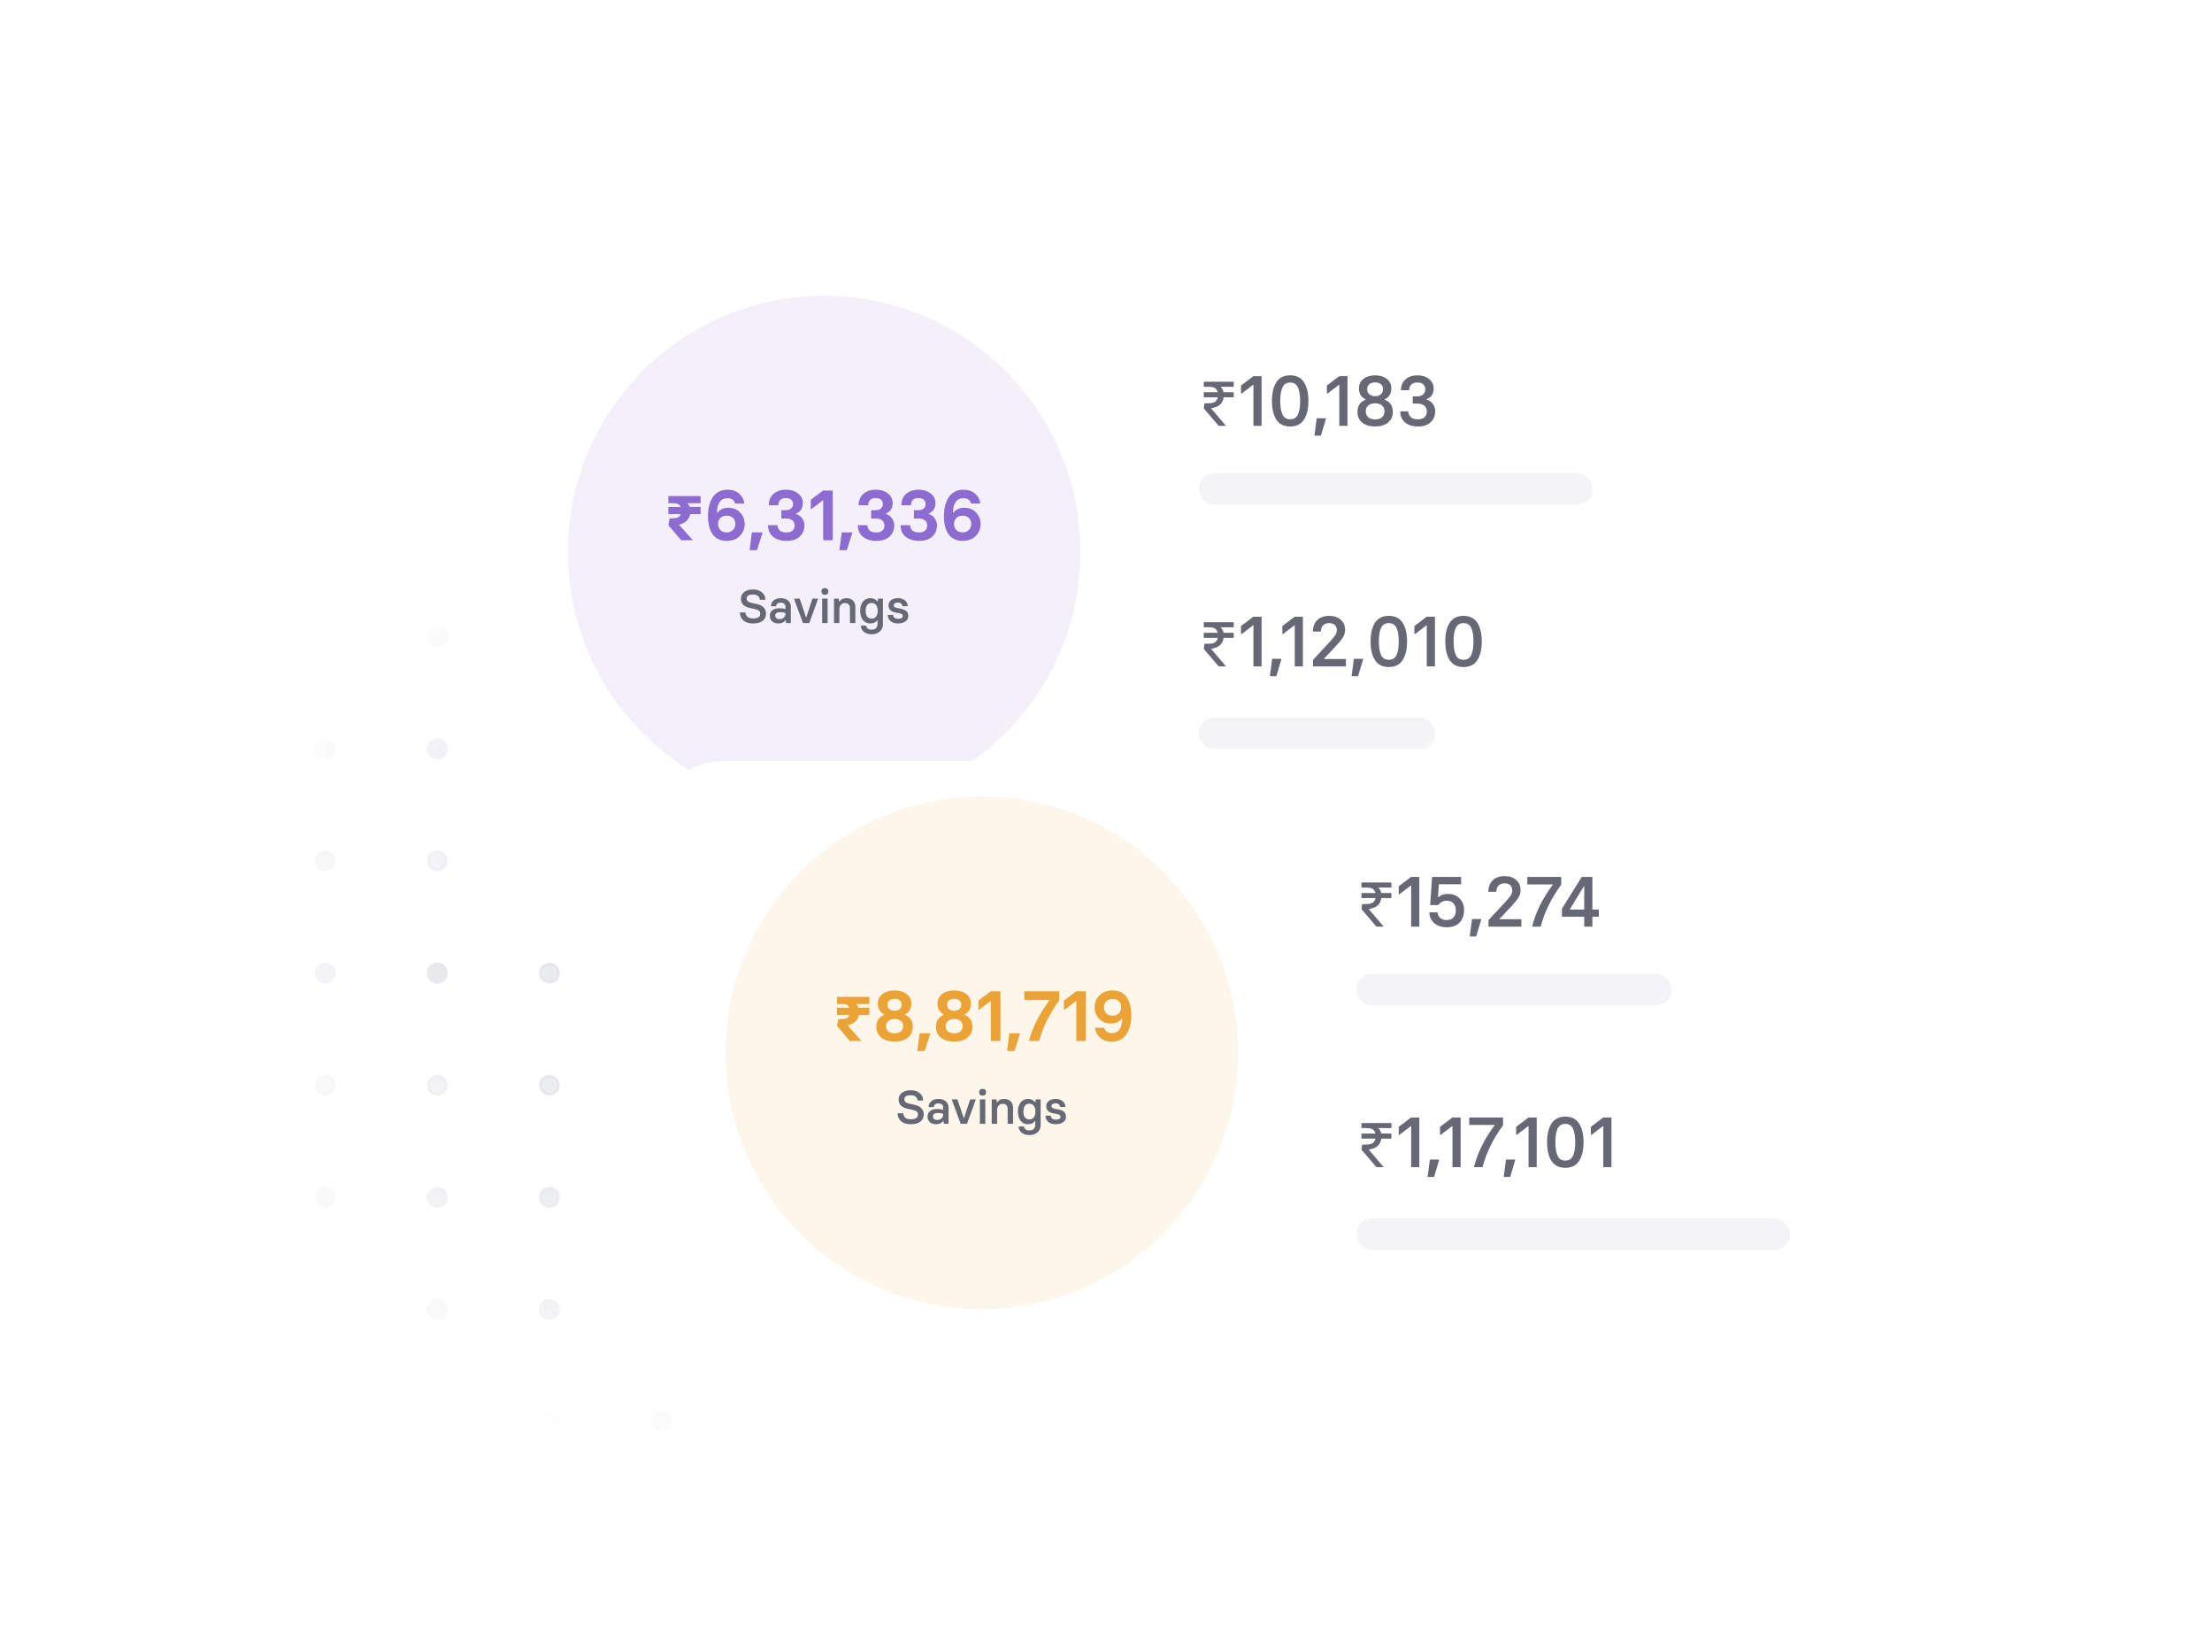 <svg width="561" height="419" viewBox="0 0 561 419" fill="none" xmlns="http://www.w3.org/2000/svg">
<mask id="mask0" mask-type="alpha" maskUnits="userSpaceOnUse" x="52" y="131" width="240" height="240">
<rect x="52" y="131" width="240" height="240" fill="url(#paint0_radial)"/>
</mask>
<g mask="url(#mask0)">
<g opacity="0.3">
<circle cx="54" cy="133" r="2.333" fill="#1D2145" stroke="#1D2145" stroke-width="0.667"/>
<circle opacity="0.8" cx="82.444" cy="133" r="2.333" fill="#1D2145" stroke="#1D2145" stroke-width="0.667"/>
<circle cx="110.889" cy="133" r="2.333" fill="#1D2145" stroke="#1D2145" stroke-width="0.667"/>
<circle opacity="0.4" cx="139.333" cy="133" r="2.333" fill="#1D2145" stroke="#1D2145" stroke-width="0.667"/>
<circle cx="167.778" cy="133" r="2.333" fill="#1D2145" stroke="#1D2145" stroke-width="0.667"/>
<circle cx="196.222" cy="133" r="2.333" fill="#1D2145" stroke="#1D2145" stroke-width="0.667"/>
<circle opacity="0.6" cx="224.667" cy="133" r="2.333" fill="#1D2145" stroke="#1D2145" stroke-width="0.667"/>
<circle opacity="0.4" cx="253.111" cy="133" r="2.333" fill="#1D2145" stroke="#1D2145" stroke-width="0.667"/>
<circle opacity="0.6" cx="281.556" cy="133" r="2.333" fill="#1D2145" stroke="#1D2145" stroke-width="0.667"/>
<circle cx="54" cy="161.444" r="2.333" fill="#1D2145" stroke="#1D2145" stroke-width="0.667"/>
<circle opacity="0.6" cx="82.444" cy="161.444" r="2.333" fill="#1D2145" stroke="#1D2145" stroke-width="0.667"/>
<circle cx="110.889" cy="161.444" r="2.333" fill="#1D2145" stroke="#1D2145" stroke-width="0.667"/>
<circle cx="139.333" cy="161.444" r="2.333" fill="#1D2145" stroke="#1D2145" stroke-width="0.667"/>
<circle opacity="0.6" cx="167.778" cy="161.444" r="2.333" fill="#1D2145" stroke="#1D2145" stroke-width="0.667"/>
<circle opacity="0.4" cx="196.222" cy="161.444" r="2.333" fill="#1D2145" stroke="#1D2145" stroke-width="0.667"/>
<circle cx="224.667" cy="161.444" r="2.333" fill="#1D2145" stroke="#1D2145" stroke-width="0.667"/>
<circle opacity="0.4" cx="253.111" cy="161.444" r="2.333" fill="#1D2145" stroke="#1D2145" stroke-width="0.667"/>
<circle cx="281.556" cy="161.444" r="2.333" fill="#1D2145" stroke="#1D2145" stroke-width="0.667"/>
<circle cx="54" cy="189.889" r="2.333" fill="#1D2145" stroke="#1D2145" stroke-width="0.667"/>
<circle cx="82.444" cy="189.889" r="2.333" fill="#1D2145" stroke="#1D2145" stroke-width="0.667"/>
<circle cx="110.889" cy="189.889" r="2.333" fill="#1D2145" stroke="#1D2145" stroke-width="0.667"/>
<circle cx="139.333" cy="189.889" r="2.333" fill="#1D2145" stroke="#1D2145" stroke-width="0.667"/>
<circle opacity="0.6" cx="167.778" cy="189.889" r="2.333" fill="#1D2145" stroke="#1D2145" stroke-width="0.667"/>
<circle cx="196.222" cy="189.889" r="2.333" fill="#1D2145" stroke="#1D2145" stroke-width="0.667"/>
<circle opacity="0.8" cx="224.667" cy="189.889" r="2.333" fill="#1D2145" stroke="#1D2145" stroke-width="0.667"/>
<circle cx="253.111" cy="189.889" r="2.333" fill="#1D2145" stroke="#1D2145" stroke-width="0.667"/>
<circle opacity="0.4" cx="281.556" cy="189.889" r="2.333" fill="#1D2145" stroke="#1D2145" stroke-width="0.667"/>
<circle opacity="0.6" cx="54" cy="218.333" r="2.333" fill="#1D2145" stroke="#1D2145" stroke-width="0.667"/>
<circle opacity="0.8" cx="82.444" cy="218.333" r="2.333" fill="#1D2145" stroke="#1D2145" stroke-width="0.667"/>
<circle opacity="0.6" cx="110.889" cy="218.333" r="2.333" fill="#1D2145" stroke="#1D2145" stroke-width="0.667"/>
<circle cx="139.333" cy="218.333" r="2.333" fill="#1D2145" stroke="#1D2145" stroke-width="0.667"/>
<circle cx="167.778" cy="218.333" r="2.333" fill="#1D2145" stroke="#1D2145" stroke-width="0.667"/>
<circle cx="196.222" cy="218.333" r="2.333" fill="#1D2145" stroke="#1D2145" stroke-width="0.667"/>
<circle opacity="0.4" cx="224.667" cy="218.333" r="2.333" fill="#1D2145" stroke="#1D2145" stroke-width="0.667"/>
<circle opacity="0.4" cx="253.111" cy="218.333" r="2.333" fill="#1D2145" stroke="#1D2145" stroke-width="0.667"/>
<circle opacity="0.6" cx="281.556" cy="218.333" r="2.333" fill="#1D2145" stroke="#1D2145" stroke-width="0.667"/>
<circle cx="54" cy="246.778" r="2.333" fill="#1D2145" stroke="#1D2145" stroke-width="0.667"/>
<circle cx="82.444" cy="246.778" r="2.333" fill="#1D2145" stroke="#1D2145" stroke-width="0.667"/>
<circle cx="110.889" cy="246.778" r="2.333" fill="#1D2145" stroke="#1D2145" stroke-width="0.667"/>
<circle opacity="0.6" cx="139.333" cy="246.778" r="2.333" fill="#1D2145" stroke="#1D2145" stroke-width="0.667"/>
<circle opacity="0.6" cx="167.778" cy="246.778" r="2.333" fill="#1D2145" stroke="#1D2145" stroke-width="0.667"/>
<circle opacity="0.4" cx="196.222" cy="246.778" r="2.333" fill="#1D2145" stroke="#1D2145" stroke-width="0.667"/>
<circle opacity="0.8" cx="224.667" cy="246.778" r="2.333" fill="#1D2145" stroke="#1D2145" stroke-width="0.667"/>
<circle cx="253.111" cy="246.778" r="2.333" fill="#1D2145" stroke="#1D2145" stroke-width="0.667"/>
<circle opacity="0.4" cx="281.556" cy="246.778" r="2.333" fill="#1D2145" stroke="#1D2145" stroke-width="0.667"/>
<circle opacity="0.6" cx="54" cy="275.222" r="2.333" fill="#1D2145" stroke="#1D2145" stroke-width="0.667"/>
<circle opacity="0.6" cx="82.444" cy="275.222" r="2.333" fill="#1D2145" stroke="#1D2145" stroke-width="0.667"/>
<circle opacity="0.6" cx="110.889" cy="275.222" r="2.333" fill="#1D2145" stroke="#1D2145" stroke-width="0.667"/>
<circle opacity="0.6" cx="139.333" cy="275.222" r="2.333" fill="#1D2145" stroke="#1D2145" stroke-width="0.667"/>
<circle cx="167.778" cy="275.222" r="2.333" fill="#1D2145" stroke="#1D2145" stroke-width="0.667"/>
<circle opacity="0.6" cx="196.222" cy="275.222" r="2.333" fill="#1D2145" stroke="#1D2145" stroke-width="0.667"/>
<circle cx="224.667" cy="275.222" r="2.333" fill="#1D2145" stroke="#1D2145" stroke-width="0.667"/>
<circle cx="253.111" cy="275.222" r="2.333" fill="#1D2145" stroke="#1D2145" stroke-width="0.667"/>
<circle opacity="0.4" cx="281.556" cy="275.222" r="2.333" fill="#1D2145" stroke="#1D2145" stroke-width="0.667"/>
<circle opacity="0.6" cx="54" cy="303.667" r="2.333" fill="#1D2145" stroke="#1D2145" stroke-width="0.667"/>
<circle cx="82.444" cy="303.667" r="2.333" fill="#1D2145" stroke="#1D2145" stroke-width="0.667"/>
<circle opacity="0.8" cx="110.889" cy="303.667" r="2.333" fill="#1D2145" stroke="#1D2145" stroke-width="0.667"/>
<circle opacity="0.8" cx="139.333" cy="303.667" r="2.333" fill="#1D2145" stroke="#1D2145" stroke-width="0.667"/>
<circle opacity="0.4" cx="167.778" cy="303.667" r="2.333" fill="#1D2145" stroke="#1D2145" stroke-width="0.667"/>
<circle cx="196.222" cy="303.667" r="2.333" fill="#1D2145" stroke="#1D2145" stroke-width="0.667"/>
<circle cx="224.667" cy="303.667" r="2.333" fill="#1D2145" stroke="#1D2145" stroke-width="0.667"/>
<circle opacity="0.8" cx="253.111" cy="303.667" r="2.333" fill="#1D2145" stroke="#1D2145" stroke-width="0.667"/>
<circle cx="281.556" cy="303.667" r="2.333" fill="#1D2145" stroke="#1D2145" stroke-width="0.667"/>
<circle opacity="0.6" cx="54" cy="332.111" r="2.333" fill="#1D2145" stroke="#1D2145" stroke-width="0.667"/>
<circle opacity="0.8" cx="82.444" cy="332.111" r="2.333" fill="#1D2145" stroke="#1D2145" stroke-width="0.667"/>
<circle opacity="0.8" cx="110.889" cy="332.111" r="2.333" fill="#1D2145" stroke="#1D2145" stroke-width="0.667"/>
<circle cx="139.333" cy="332.111" r="2.333" fill="#1D2145" stroke="#1D2145" stroke-width="0.667"/>
<circle cx="167.778" cy="332.111" r="2.333" fill="#1D2145" stroke="#1D2145" stroke-width="0.667"/>
<circle opacity="0.8" cx="196.222" cy="332.111" r="2.333" fill="#1D2145" stroke="#1D2145" stroke-width="0.667"/>
<circle opacity="0.4" cx="224.667" cy="332.111" r="2.333" fill="#1D2145" stroke="#1D2145" stroke-width="0.667"/>
<circle opacity="0.4" cx="253.111" cy="332.111" r="2.333" fill="#1D2145" stroke="#1D2145" stroke-width="0.667"/>
<circle cx="281.556" cy="332.111" r="2.333" fill="#1D2145" stroke="#1D2145" stroke-width="0.667"/>
<circle cx="54" cy="360.556" r="2.333" fill="#1D2145" stroke="#1D2145" stroke-width="0.667"/>
<circle cx="82.444" cy="360.556" r="2.333" fill="#1D2145" stroke="#1D2145" stroke-width="0.667"/>
<circle cx="110.889" cy="360.556" r="2.333" fill="#1D2145" stroke="#1D2145" stroke-width="0.667"/>
<circle opacity="0.4" cx="139.333" cy="360.556" r="2.333" fill="#1D2145" stroke="#1D2145" stroke-width="0.667"/>
<circle cx="167.778" cy="360.556" r="2.333" fill="#1D2145" stroke="#1D2145" stroke-width="0.667"/>
<circle opacity="0.4" cx="196.222" cy="360.556" r="2.333" fill="#1D2145" stroke="#1D2145" stroke-width="0.667"/>
<circle cx="224.667" cy="360.556" r="2.333" fill="#1D2145" stroke="#1D2145" stroke-width="0.667"/>
<circle cx="253.111" cy="360.556" r="2.333" fill="#1D2145" stroke="#1D2145" stroke-width="0.667"/>
<circle cx="281.556" cy="360.556" r="2.333" fill="#1D2145" stroke="#1D2145" stroke-width="0.667"/>
</g>
</g>
<g filter="url(#filter0_dd)">
<rect x="124" y="55" width="320" height="170" rx="20" fill="white"/>
</g>
<circle opacity="0.1" cx="209" cy="140" r="65" fill="#8D6CD1"/>
<path d="M175.065 130.373C174.925 131.07 174.614 131.642 174.134 132.087C173.659 132.532 173.012 132.852 172.191 133.045L175.716 137H172.745L169.502 133.177L169.836 131.454H170.302C171.187 131.454 171.772 131.354 172.06 131.155C172.353 130.95 172.552 130.689 172.657 130.373H169.502V128.562H172.631C172.537 128.334 172.405 128.146 172.235 128C172.071 127.854 171.872 127.754 171.638 127.701C171.403 127.643 171.04 127.613 170.548 127.613H169.502V125.803H177.693V127.613H174.292C174.562 127.824 174.778 128.141 174.942 128.562H177.693V130.373H175.065ZM184.294 137.162C182.71 137.162 181.522 136.604 180.73 135.488C179.95 134.372 179.56 132.842 179.56 130.898C179.56 129.938 179.656 129.056 179.848 128.252C180.052 127.448 180.352 126.74 180.748 126.128C181.144 125.516 181.66 125.042 182.296 124.706C182.932 124.358 183.664 124.184 184.492 124.184C185.716 124.184 186.706 124.52 187.462 125.192C188.218 125.852 188.656 126.686 188.776 127.694H186.436C186.352 127.298 186.142 126.974 185.806 126.722C185.47 126.47 185.032 126.344 184.492 126.344C183.64 126.344 182.986 126.668 182.53 127.316C182.074 127.952 181.846 128.864 181.846 130.052H181.918C182.578 129.2 183.508 128.774 184.708 128.774C185.98 128.774 186.988 129.182 187.732 129.998C188.488 130.802 188.866 131.75 188.866 132.842C188.866 134.078 188.452 135.11 187.624 135.938C186.808 136.754 185.698 137.162 184.294 137.162ZM184.294 135.02C184.93 135.02 185.452 134.822 185.86 134.426C186.28 134.03 186.49 133.514 186.49 132.878C186.49 132.254 186.292 131.75 185.896 131.366C185.512 130.97 184.978 130.772 184.294 130.772C183.634 130.772 183.106 130.97 182.71 131.366C182.314 131.75 182.116 132.254 182.116 132.878C182.116 133.514 182.314 134.03 182.71 134.426C183.106 134.822 183.634 135.02 184.294 135.02ZM190.13 139.538V139.358L190.688 135.02H193.37V135.2L191.984 139.538H190.13ZM199.459 137.162C198.067 137.162 196.939 136.82 196.075 136.136C195.211 135.44 194.779 134.456 194.779 133.184H197.191C197.203 133.7 197.383 134.138 197.731 134.498C198.091 134.858 198.661 135.038 199.441 135.038C200.137 135.038 200.659 134.876 201.007 134.552C201.355 134.228 201.529 133.802 201.529 133.274C201.529 132.734 201.343 132.302 200.971 131.978C200.599 131.654 200.029 131.492 199.261 131.492H198.163V129.386H199.225C199.837 129.386 200.305 129.248 200.629 128.972C200.965 128.684 201.133 128.294 201.133 127.802C201.133 127.37 200.977 127.016 200.665 126.74C200.353 126.452 199.909 126.308 199.333 126.308C198.697 126.308 198.217 126.47 197.893 126.794C197.581 127.118 197.419 127.562 197.407 128.126H194.977C194.989 126.914 195.391 125.954 196.183 125.246C196.987 124.538 198.055 124.184 199.387 124.184C200.587 124.184 201.589 124.502 202.393 125.138C203.209 125.762 203.617 126.572 203.617 127.568C203.617 128.9 203.035 129.794 201.871 130.25V130.322C202.495 130.514 203.005 130.874 203.401 131.402C203.809 131.93 204.013 132.548 204.013 133.256C204.013 134.384 203.623 135.32 202.843 136.064C202.075 136.796 200.947 137.162 199.459 137.162ZM208.775 137V126.884H208.703L205.805 129.08H205.625V126.74L208.757 124.4H211.205V137H208.775ZM212.911 139.538V139.358L213.469 135.02H216.151V135.2L214.765 139.538H212.911ZM222.24 137.162C220.848 137.162 219.72 136.82 218.856 136.136C217.992 135.44 217.56 134.456 217.56 133.184H219.972C219.984 133.7 220.164 134.138 220.512 134.498C220.872 134.858 221.442 135.038 222.222 135.038C222.918 135.038 223.44 134.876 223.788 134.552C224.136 134.228 224.31 133.802 224.31 133.274C224.31 132.734 224.124 132.302 223.752 131.978C223.38 131.654 222.81 131.492 222.042 131.492H220.944V129.386H222.006C222.618 129.386 223.086 129.248 223.41 128.972C223.746 128.684 223.914 128.294 223.914 127.802C223.914 127.37 223.758 127.016 223.446 126.74C223.134 126.452 222.69 126.308 222.114 126.308C221.478 126.308 220.998 126.47 220.674 126.794C220.362 127.118 220.2 127.562 220.188 128.126H217.758C217.77 126.914 218.172 125.954 218.964 125.246C219.768 124.538 220.836 124.184 222.168 124.184C223.368 124.184 224.37 124.502 225.174 125.138C225.99 125.762 226.398 126.572 226.398 127.568C226.398 128.9 225.816 129.794 224.652 130.25V130.322C225.276 130.514 225.786 130.874 226.182 131.402C226.59 131.93 226.794 132.548 226.794 133.256C226.794 134.384 226.404 135.32 225.624 136.064C224.856 136.796 223.728 137.162 222.24 137.162ZM233.086 137.162C231.694 137.162 230.566 136.82 229.702 136.136C228.838 135.44 228.406 134.456 228.406 133.184H230.818C230.83 133.7 231.01 134.138 231.358 134.498C231.718 134.858 232.288 135.038 233.068 135.038C233.764 135.038 234.286 134.876 234.634 134.552C234.982 134.228 235.156 133.802 235.156 133.274C235.156 132.734 234.97 132.302 234.598 131.978C234.226 131.654 233.656 131.492 232.888 131.492H231.79V129.386H232.852C233.464 129.386 233.932 129.248 234.256 128.972C234.592 128.684 234.76 128.294 234.76 127.802C234.76 127.37 234.604 127.016 234.292 126.74C233.98 126.452 233.536 126.308 232.96 126.308C232.324 126.308 231.844 126.47 231.52 126.794C231.208 127.118 231.046 127.562 231.034 128.126H228.604C228.616 126.914 229.018 125.954 229.81 125.246C230.614 124.538 231.682 124.184 233.014 124.184C234.214 124.184 235.216 124.502 236.02 125.138C236.836 125.762 237.244 126.572 237.244 127.568C237.244 128.9 236.662 129.794 235.498 130.25V130.322C236.122 130.514 236.632 130.874 237.028 131.402C237.436 131.93 237.64 132.548 237.64 133.256C237.64 134.384 237.25 135.32 236.47 136.064C235.702 136.796 234.574 137.162 233.086 137.162ZM244.13 137.162C242.546 137.162 241.358 136.604 240.566 135.488C239.786 134.372 239.396 132.842 239.396 130.898C239.396 129.938 239.492 129.056 239.684 128.252C239.888 127.448 240.188 126.74 240.584 126.128C240.98 125.516 241.496 125.042 242.132 124.706C242.768 124.358 243.5 124.184 244.328 124.184C245.552 124.184 246.542 124.52 247.298 125.192C248.054 125.852 248.492 126.686 248.612 127.694H246.272C246.188 127.298 245.978 126.974 245.642 126.722C245.306 126.47 244.868 126.344 244.328 126.344C243.476 126.344 242.822 126.668 242.366 127.316C241.91 127.952 241.682 128.864 241.682 130.052H241.754C242.414 129.2 243.344 128.774 244.544 128.774C245.816 128.774 246.824 129.182 247.568 129.998C248.324 130.802 248.702 131.75 248.702 132.842C248.702 134.078 248.288 135.11 247.46 135.938C246.644 136.754 245.534 137.162 244.13 137.162ZM244.13 135.02C244.766 135.02 245.288 134.822 245.696 134.426C246.116 134.03 246.326 133.514 246.326 132.878C246.326 132.254 246.128 131.75 245.732 131.366C245.348 130.97 244.814 130.772 244.13 130.772C243.47 130.772 242.942 130.97 242.546 131.366C242.15 131.75 241.952 132.254 241.952 132.878C241.952 133.514 242.15 134.03 242.546 134.426C242.942 134.822 243.47 135.02 244.13 135.02Z" fill="#8D6CD1"/>
<path d="M190.971 158.108C189.931 158.108 189.123 157.86 188.547 157.364C187.979 156.86 187.675 156.18 187.635 155.324H189.063C189.095 155.812 189.275 156.188 189.603 156.452C189.939 156.716 190.395 156.848 190.971 156.848C192.203 156.848 192.819 156.448 192.819 155.648C192.819 155.328 192.711 155.08 192.495 154.904C192.287 154.72 191.963 154.58 191.523 154.484L190.299 154.22C189.523 154.052 188.931 153.784 188.523 153.416C188.115 153.04 187.911 152.516 187.911 151.844C187.911 151.132 188.187 150.564 188.739 150.14C189.291 149.708 190.039 149.492 190.983 149.492C191.911 149.492 192.663 149.732 193.239 150.212C193.823 150.692 194.119 151.32 194.127 152.096H192.699C192.675 151.688 192.519 151.364 192.231 151.124C191.943 150.884 191.519 150.764 190.959 150.764C189.895 150.764 189.363 151.124 189.363 151.844C189.363 152.364 189.771 152.712 190.587 152.888L191.727 153.128C193.423 153.48 194.271 154.312 194.271 155.624C194.271 156.392 193.987 157 193.419 157.448C192.859 157.888 192.043 158.108 190.971 158.108ZM197.401 158.108C196.737 158.108 196.209 157.928 195.817 157.568C195.433 157.2 195.241 156.736 195.241 156.176C195.241 155.6 195.449 155.136 195.865 154.784C196.289 154.432 196.925 154.256 197.773 154.256C198.277 154.256 198.757 154.324 199.213 154.46V153.884C199.213 153.572 199.109 153.32 198.901 153.128C198.701 152.928 198.397 152.828 197.989 152.828C197.629 152.828 197.345 152.916 197.137 153.092C196.937 153.268 196.833 153.488 196.825 153.752H195.529C195.529 153.152 195.749 152.66 196.189 152.276C196.637 151.892 197.245 151.7 198.013 151.7C198.805 151.7 199.429 151.904 199.885 152.312C200.341 152.72 200.569 153.24 200.569 153.872V158H199.369L199.273 157.268H199.225C198.841 157.828 198.233 158.108 197.401 158.108ZM197.713 157.016C198.161 157.016 198.521 156.884 198.793 156.62C199.073 156.356 199.213 156.036 199.213 155.66V155.456C198.789 155.312 198.341 155.24 197.869 155.24C197.461 155.24 197.149 155.32 196.933 155.48C196.717 155.632 196.609 155.848 196.609 156.128C196.609 156.392 196.701 156.608 196.885 156.776C197.077 156.936 197.353 157.016 197.713 157.016ZM203.643 158L201.411 151.928V151.808H202.815L204.435 156.584H204.483L206.055 151.808H207.447V151.928L205.251 158H203.643ZM209.849 150.632C209.697 150.784 209.481 150.86 209.201 150.86C208.921 150.86 208.705 150.784 208.553 150.632C208.401 150.48 208.325 150.268 208.325 149.996C208.325 149.732 208.397 149.524 208.541 149.372C208.693 149.22 208.913 149.144 209.201 149.144C209.481 149.144 209.697 149.22 209.849 149.372C210.001 149.524 210.077 149.732 210.077 149.996C210.077 150.26 210.001 150.472 209.849 150.632ZM208.517 158V151.808H209.885V158H208.517ZM211.517 158V151.808H212.729L212.837 152.612H212.885C213.269 152.004 213.873 151.7 214.697 151.7C215.385 151.7 215.929 151.9 216.329 152.3C216.729 152.7 216.929 153.252 216.929 153.956V158H215.561V154.292C215.561 153.388 215.141 152.936 214.301 152.936C213.869 152.936 213.525 153.084 213.269 153.38C213.013 153.668 212.885 154.068 212.885 154.58V158H211.517ZM221.056 160.856C220.256 160.856 219.604 160.652 219.1 160.244C218.604 159.844 218.348 159.32 218.332 158.672H219.664C219.688 158.952 219.82 159.188 220.06 159.38C220.308 159.58 220.64 159.68 221.056 159.68C221.544 159.68 221.916 159.552 222.172 159.296C222.428 159.048 222.556 158.72 222.556 158.312V157.256H222.508C222.132 157.824 221.54 158.108 220.732 158.108C219.924 158.108 219.292 157.812 218.836 157.22C218.388 156.628 218.16 155.856 218.152 154.904C218.16 153.928 218.392 153.152 218.848 152.576C219.312 151.992 219.94 151.7 220.732 151.7C221.54 151.7 222.132 151.984 222.508 152.552H222.556L222.712 151.808H223.924V158.336C223.924 159.08 223.66 159.684 223.132 160.148C222.612 160.62 221.92 160.856 221.056 160.856ZM221.068 156.896C221.588 156.896 221.972 156.712 222.22 156.344C222.476 155.968 222.604 155.488 222.604 154.904C222.604 154.328 222.476 153.852 222.22 153.476C221.964 153.1 221.58 152.912 221.068 152.912C220.54 152.912 220.152 153.096 219.904 153.464C219.664 153.832 219.544 154.312 219.544 154.904C219.544 155.496 219.664 155.976 219.904 156.344C220.152 156.712 220.54 156.896 221.068 156.896ZM227.776 158.108C226.96 158.108 226.32 157.912 225.856 157.52C225.4 157.128 225.164 156.6 225.148 155.936H226.516C226.516 156.24 226.628 156.484 226.852 156.668C227.076 156.844 227.384 156.932 227.776 156.932C228.568 156.932 228.964 156.7 228.964 156.236C228.964 155.876 228.692 155.64 228.148 155.528L227.056 155.324C225.912 155.092 225.34 154.484 225.34 153.5C225.34 152.98 225.552 152.552 225.976 152.216C226.408 151.872 226.992 151.7 227.728 151.7C228.472 151.7 229.068 151.888 229.516 152.264C229.972 152.64 230.2 153.128 230.2 153.728H228.856C228.84 153.44 228.732 153.216 228.532 153.056C228.332 152.888 228.056 152.804 227.704 152.804C227.392 152.804 227.14 152.868 226.948 152.996C226.764 153.116 226.672 153.288 226.672 153.512C226.672 153.872 226.944 154.096 227.488 154.184L228.544 154.388C229.136 154.516 229.584 154.72 229.888 155C230.192 155.272 230.344 155.684 230.344 156.236C230.344 156.82 230.1 157.28 229.612 157.616C229.132 157.944 228.52 158.108 227.776 158.108Z" fill="#676875"/>
<path d="M310.311 100.758C310.229 101.52 309.933 102.135 309.423 102.604C308.913 103.072 308.148 103.383 307.129 103.535L310.935 108H309.089L305.292 103.562L305.468 102.278H306.276C306.563 102.278 306.815 102.267 307.032 102.243C307.249 102.22 307.437 102.188 307.595 102.146C307.759 102.1 307.899 102.044 308.017 101.979C308.134 101.909 308.242 101.83 308.342 101.742C308.6 101.496 308.767 101.168 308.843 100.758H305.292V99.475H308.825C308.778 99.246 308.702 99.053 308.597 98.894C308.497 98.731 308.365 98.584 308.201 98.455C308.037 98.326 307.82 98.232 307.551 98.174C307.287 98.115 306.933 98.086 306.487 98.086H305.292V96.803H312.886V98.086H309.511C309.716 98.232 309.886 98.426 310.021 98.666C310.155 98.906 310.249 99.176 310.302 99.475H312.886V100.758H310.311ZM317.892 108V97.578H317.82L314.922 99.792H314.742V97.776L317.874 95.4H319.962V108H317.892ZM330.705 106.416C329.961 107.58 328.797 108.162 327.213 108.162C325.629 108.162 324.459 107.58 323.703 106.416C322.959 105.252 322.587 103.668 322.587 101.664C322.587 99.672 322.959 98.094 323.703 96.93C324.459 95.766 325.629 95.184 327.213 95.184C328.797 95.184 329.961 95.766 330.705 96.93C331.461 98.094 331.839 99.672 331.839 101.664C331.839 103.668 331.461 105.252 330.705 106.416ZM325.251 105.12C325.623 105.924 326.277 106.326 327.213 106.326C328.149 106.326 328.803 105.924 329.175 105.12C329.547 104.316 329.733 103.164 329.733 101.664C329.733 100.176 329.541 99.03 329.157 98.226C328.785 97.422 328.137 97.02 327.213 97.02C326.289 97.02 325.635 97.422 325.251 98.226C324.879 99.03 324.693 100.176 324.693 101.664C324.693 103.164 324.879 104.316 325.251 105.12ZM333.385 110.484V110.304L333.943 106.074H336.265V106.254L335.005 110.484H333.385ZM339.671 108V97.578H339.599L336.701 99.792H336.521V97.776L339.653 95.4H341.741V108H339.671ZM351.17 101.358C352.55 101.898 353.24 102.924 353.24 104.436C353.24 105.6 352.832 106.512 352.016 107.172C351.212 107.82 350.126 108.15 348.758 108.162C347.39 108.15 346.298 107.82 345.482 107.172C344.678 106.512 344.276 105.6 344.276 104.436C344.276 102.924 344.966 101.898 346.346 101.358V101.286C345.218 100.746 344.654 99.822 344.654 98.514C344.654 97.506 345.026 96.702 345.77 96.102C346.526 95.502 347.522 95.196 348.758 95.184C349.994 95.196 350.984 95.502 351.728 96.102C352.484 96.702 352.862 97.506 352.862 98.514C352.862 99.822 352.298 100.746 351.17 101.286V101.358ZM350.234 97.452C349.886 97.14 349.394 96.984 348.758 96.984C348.122 96.984 347.624 97.14 347.264 97.452C346.916 97.752 346.742 98.172 346.742 98.712C346.742 99.24 346.922 99.666 347.282 99.99C347.654 100.314 348.146 100.476 348.758 100.476C349.37 100.476 349.856 100.314 350.216 99.99C350.588 99.666 350.774 99.24 350.774 98.712C350.774 98.172 350.594 97.752 350.234 97.452ZM348.758 106.362C349.526 106.35 350.114 106.164 350.522 105.804C350.93 105.444 351.134 104.946 351.134 104.31C351.134 103.698 350.93 103.212 350.522 102.852C350.126 102.48 349.538 102.288 348.758 102.276C347.978 102.288 347.384 102.48 346.976 102.852C346.58 103.212 346.382 103.698 346.382 104.31C346.382 104.946 346.586 105.444 346.994 105.804C347.402 106.164 347.99 106.35 348.758 106.362ZM359.586 108.162C358.254 108.162 357.174 107.82 356.346 107.136C355.53 106.452 355.122 105.51 355.122 104.31H357.174C357.174 104.886 357.372 105.372 357.768 105.768C358.164 106.152 358.764 106.344 359.568 106.344C360.312 106.344 360.882 106.164 361.278 105.804C361.674 105.444 361.872 104.964 361.872 104.364C361.872 103.728 361.662 103.236 361.242 102.888C360.822 102.528 360.204 102.348 359.388 102.348H358.29V100.53H359.352C360.012 100.53 360.528 100.368 360.9 100.044C361.284 99.708 361.476 99.264 361.476 98.712C361.476 98.22 361.302 97.812 360.954 97.488C360.618 97.164 360.126 97.002 359.478 97.002C358.794 97.002 358.272 97.182 357.912 97.542C357.564 97.89 357.384 98.364 357.372 98.964H355.302C355.326 97.788 355.716 96.864 356.472 96.192C357.228 95.52 358.248 95.184 359.532 95.184C360.696 95.184 361.662 95.496 362.43 96.12C363.21 96.732 363.6 97.536 363.6 98.532C363.6 99.888 362.994 100.794 361.782 101.25V101.322C362.454 101.526 362.988 101.898 363.384 102.438C363.792 102.978 363.996 103.608 363.996 104.328C363.996 105.432 363.612 106.35 362.844 107.082C362.088 107.802 361.002 108.162 359.586 108.162Z" fill="#676875"/>
<rect opacity="0.05" x="304" y="120" width="100" height="8" rx="4" fill="#1D2145"/>
<path d="M310.311 161.758C310.229 162.52 309.933 163.135 309.423 163.604C308.913 164.072 308.148 164.383 307.129 164.535L310.935 169H309.089L305.292 164.562L305.468 163.278H306.276C306.563 163.278 306.815 163.267 307.032 163.243C307.249 163.22 307.437 163.188 307.595 163.146C307.759 163.1 307.899 163.044 308.017 162.979C308.134 162.909 308.242 162.83 308.342 162.742C308.6 162.496 308.767 162.168 308.843 161.758H305.292V160.475H308.825C308.778 160.246 308.702 160.053 308.597 159.895C308.497 159.73 308.365 159.584 308.201 159.455C308.037 159.326 307.82 159.232 307.551 159.174C307.287 159.115 306.933 159.086 306.487 159.086H305.292V157.803H312.886V159.086H309.511C309.716 159.232 309.886 159.426 310.021 159.666C310.155 159.906 310.249 160.176 310.302 160.475H312.886V161.758H310.311ZM317.892 169V158.578H317.82L314.922 160.792H314.742V158.776L317.874 156.4H319.962V169H317.892ZM322.083 171.484V171.304L322.641 167.074H324.963V167.254L323.703 171.484H322.083ZM328.369 169V158.578H328.297L325.399 160.792H325.219V158.776L328.351 156.4H330.439V169H328.369ZM333.009 169V167.344L337.239 162.79C337.947 162.022 338.421 161.452 338.661 161.08C338.913 160.696 339.039 160.27 339.039 159.802C339.039 159.262 338.871 158.83 338.535 158.506C338.199 158.182 337.719 158.02 337.095 158.02C336.459 158.02 335.949 158.206 335.565 158.578C335.193 158.938 335.007 159.466 335.007 160.162H332.973C332.973 158.95 333.339 157.984 334.071 157.264C334.815 156.544 335.823 156.184 337.095 156.184C338.319 156.184 339.297 156.514 340.029 157.174C340.773 157.834 341.145 158.686 341.145 159.73C341.145 160.378 340.977 160.99 340.641 161.566C340.305 162.13 339.723 162.856 338.895 163.744L335.799 167.056V167.128H341.343V169H333.009ZM342.807 171.484V171.304L343.365 167.074H345.687V167.254L344.427 171.484H342.807ZM355.718 167.416C354.974 168.58 353.81 169.162 352.226 169.162C350.642 169.162 349.472 168.58 348.716 167.416C347.972 166.252 347.6 164.668 347.6 162.664C347.6 160.672 347.972 159.094 348.716 157.93C349.472 156.766 350.642 156.184 352.226 156.184C353.81 156.184 354.974 156.766 355.718 157.93C356.474 159.094 356.852 160.672 356.852 162.664C356.852 164.668 356.474 166.252 355.718 167.416ZM350.264 166.12C350.636 166.924 351.29 167.326 352.226 167.326C353.162 167.326 353.816 166.924 354.188 166.12C354.56 165.316 354.746 164.164 354.746 162.664C354.746 161.176 354.554 160.03 354.17 159.226C353.798 158.422 353.15 158.02 352.226 158.02C351.302 158.02 350.648 158.422 350.264 159.226C349.892 160.03 349.706 161.176 349.706 162.664C349.706 164.164 349.892 165.316 350.264 166.12ZM361.855 169V158.578H361.783L358.885 160.792H358.705V158.776L361.837 156.4H363.925V169H361.855ZM374.667 167.416C373.923 168.58 372.759 169.162 371.175 169.162C369.591 169.162 368.421 168.58 367.665 167.416C366.921 166.252 366.549 164.668 366.549 162.664C366.549 160.672 366.921 159.094 367.665 157.93C368.421 156.766 369.591 156.184 371.175 156.184C372.759 156.184 373.923 156.766 374.667 157.93C375.423 159.094 375.801 160.672 375.801 162.664C375.801 164.668 375.423 166.252 374.667 167.416ZM369.213 166.12C369.585 166.924 370.239 167.326 371.175 167.326C372.111 167.326 372.765 166.924 373.137 166.12C373.509 165.316 373.695 164.164 373.695 162.664C373.695 161.176 373.503 160.03 373.119 159.226C372.747 158.422 372.099 158.02 371.175 158.02C370.251 158.02 369.597 158.422 369.213 159.226C368.841 160.03 368.655 161.176 368.655 162.664C368.655 164.164 368.841 165.316 369.213 166.12Z" fill="#676875"/>
<rect opacity="0.05" x="304" y="182" width="60" height="8" rx="4" fill="#1D2145"/>
<g filter="url(#filter1_dd)">
<rect x="164" y="182" width="320" height="170" rx="20" fill="white"/>
</g>
<circle opacity="0.1" cx="249" cy="267" r="65" fill="#ECA336"/>
<path d="M217.851 257.373C217.71 258.07 217.399 258.642 216.919 259.087C216.444 259.532 215.797 259.852 214.977 260.045L218.501 264H215.53L212.287 260.177L212.621 258.454H213.087C213.972 258.454 214.558 258.354 214.845 258.155C215.138 257.95 215.337 257.689 215.442 257.373H212.287V255.562H215.416C215.322 255.334 215.19 255.146 215.021 255C214.856 254.854 214.657 254.754 214.423 254.701C214.188 254.643 213.825 254.613 213.333 254.613H212.287V252.803H220.479V254.613H217.077C217.347 254.824 217.563 255.141 217.728 255.562H220.479V257.373H217.851ZM229.509 257.358C230.841 257.91 231.507 258.918 231.507 260.382C231.507 261.558 231.087 262.482 230.247 263.154C229.407 263.814 228.285 264.15 226.881 264.162C225.477 264.15 224.355 263.814 223.515 263.154C222.675 262.482 222.255 261.558 222.255 260.382C222.255 258.918 222.921 257.91 224.253 257.358V257.286C223.173 256.722 222.633 255.798 222.633 254.514C222.633 253.506 223.023 252.702 223.803 252.102C224.583 251.49 225.609 251.184 226.881 251.184C228.153 251.184 229.179 251.49 229.959 252.102C230.739 252.702 231.129 253.506 231.129 254.514C231.129 255.798 230.589 256.722 229.509 257.286V257.358ZM228.177 253.686C227.853 253.422 227.421 253.29 226.881 253.29C226.341 253.29 225.903 253.422 225.567 253.686C225.243 253.95 225.081 254.316 225.081 254.784C225.081 255.276 225.243 255.654 225.567 255.918C225.903 256.182 226.341 256.32 226.881 256.332C227.421 256.32 227.853 256.182 228.177 255.918C228.513 255.654 228.681 255.276 228.681 254.784C228.681 254.316 228.513 253.95 228.177 253.686ZM226.881 262.056C227.565 262.044 228.093 261.882 228.465 261.57C228.849 261.246 229.041 260.796 229.041 260.22C229.041 259.68 228.849 259.248 228.465 258.924C228.093 258.6 227.565 258.432 226.881 258.42C226.197 258.432 225.663 258.6 225.279 258.924C224.907 259.248 224.721 259.68 224.721 260.22C224.721 260.796 224.907 261.246 225.279 261.57C225.663 261.882 226.197 262.044 226.881 262.056ZM232.669 266.538V266.358L233.227 262.02H235.909V262.2L234.523 266.538H232.669ZM244.626 257.358C245.958 257.91 246.624 258.918 246.624 260.382C246.624 261.558 246.204 262.482 245.364 263.154C244.524 263.814 243.402 264.15 241.998 264.162C240.594 264.15 239.472 263.814 238.632 263.154C237.792 262.482 237.372 261.558 237.372 260.382C237.372 258.918 238.038 257.91 239.37 257.358V257.286C238.29 256.722 237.75 255.798 237.75 254.514C237.75 253.506 238.14 252.702 238.92 252.102C239.7 251.49 240.726 251.184 241.998 251.184C243.27 251.184 244.296 251.49 245.076 252.102C245.856 252.702 246.246 253.506 246.246 254.514C246.246 255.798 245.706 256.722 244.626 257.286V257.358ZM243.294 253.686C242.97 253.422 242.538 253.29 241.998 253.29C241.458 253.29 241.02 253.422 240.684 253.686C240.36 253.95 240.198 254.316 240.198 254.784C240.198 255.276 240.36 255.654 240.684 255.918C241.02 256.182 241.458 256.32 241.998 256.332C242.538 256.32 242.97 256.182 243.294 255.918C243.63 255.654 243.798 255.276 243.798 254.784C243.798 254.316 243.63 253.95 243.294 253.686ZM241.998 262.056C242.682 262.044 243.21 261.882 243.582 261.57C243.966 261.246 244.158 260.796 244.158 260.22C244.158 259.68 243.966 259.248 243.582 258.924C243.21 258.6 242.682 258.432 241.998 258.42C241.314 258.432 240.78 258.6 240.396 258.924C240.024 259.248 239.838 259.68 239.838 260.22C239.838 260.796 240.024 261.246 240.396 261.57C240.78 261.882 241.314 262.044 241.998 262.056ZM251.296 264V253.884H251.224L248.326 256.08H248.146V253.74L251.278 251.4H253.726V264H251.296ZM255.433 266.538V266.358L255.991 262.02H258.673V262.2L257.287 266.538H255.433ZM261 264V263.82C261.924 260.412 263.646 257.028 266.166 253.668V253.596H259.776V251.4H268.65V253.686C266.142 257.13 264.45 260.568 263.574 264H261ZM272.97 264V253.884H272.898L270 256.08H269.82V253.74L272.952 251.4H275.4V264H272.97ZM281.985 264.162C280.761 264.162 279.771 263.832 279.015 263.172C278.259 262.5 277.821 261.66 277.701 260.652H280.041C280.125 261.048 280.335 261.372 280.671 261.624C281.007 261.876 281.445 262.002 281.985 262.002C282.825 262.002 283.473 261.684 283.929 261.048C284.385 260.4 284.613 259.482 284.613 258.294H284.541C283.893 259.146 282.969 259.572 281.769 259.572C280.497 259.572 279.483 259.17 278.727 258.366C277.983 257.55 277.611 256.596 277.611 255.504C277.611 254.268 278.019 253.242 278.835 252.426C279.663 251.598 280.779 251.184 282.183 251.184C283.767 251.184 284.949 251.742 285.729 252.858C286.521 253.974 286.917 255.504 286.917 257.448C286.917 258.408 286.815 259.29 286.611 260.094C286.419 260.898 286.125 261.606 285.729 262.218C285.333 262.83 284.817 263.31 284.181 263.658C283.545 263.994 282.813 264.162 281.985 264.162ZM282.183 257.574C282.843 257.574 283.365 257.382 283.749 256.998C284.145 256.602 284.343 256.092 284.343 255.468C284.343 254.82 284.145 254.304 283.749 253.92C283.365 253.524 282.843 253.326 282.183 253.326C281.547 253.326 281.019 253.524 280.599 253.92C280.191 254.316 279.987 254.832 279.987 255.468C279.987 256.092 280.179 256.602 280.563 256.998C280.959 257.382 281.499 257.574 282.183 257.574Z" fill="#ECA336"/>
<path d="M230.971 285.108C229.931 285.108 229.123 284.86 228.547 284.364C227.979 283.86 227.675 283.18 227.635 282.324H229.063C229.095 282.812 229.275 283.188 229.603 283.452C229.939 283.716 230.395 283.848 230.971 283.848C232.203 283.848 232.819 283.448 232.819 282.648C232.819 282.328 232.711 282.08 232.495 281.904C232.287 281.72 231.963 281.58 231.523 281.484L230.299 281.22C229.523 281.052 228.931 280.784 228.523 280.416C228.115 280.04 227.911 279.516 227.911 278.844C227.911 278.132 228.187 277.564 228.739 277.14C229.291 276.708 230.039 276.492 230.983 276.492C231.911 276.492 232.663 276.732 233.239 277.212C233.823 277.692 234.119 278.32 234.127 279.096H232.699C232.675 278.688 232.519 278.364 232.231 278.124C231.943 277.884 231.519 277.764 230.959 277.764C229.895 277.764 229.363 278.124 229.363 278.844C229.363 279.364 229.771 279.712 230.587 279.888L231.727 280.128C233.423 280.48 234.271 281.312 234.271 282.624C234.271 283.392 233.987 284 233.419 284.448C232.859 284.888 232.043 285.108 230.971 285.108ZM237.401 285.108C236.737 285.108 236.209 284.928 235.817 284.568C235.433 284.2 235.241 283.736 235.241 283.176C235.241 282.6 235.449 282.136 235.865 281.784C236.289 281.432 236.925 281.256 237.773 281.256C238.277 281.256 238.757 281.324 239.213 281.46V280.884C239.213 280.572 239.109 280.32 238.901 280.128C238.701 279.928 238.397 279.828 237.989 279.828C237.629 279.828 237.345 279.916 237.137 280.092C236.937 280.268 236.833 280.488 236.825 280.752H235.529C235.529 280.152 235.749 279.66 236.189 279.276C236.637 278.892 237.245 278.7 238.013 278.7C238.805 278.7 239.429 278.904 239.885 279.312C240.341 279.72 240.569 280.24 240.569 280.872V285H239.369L239.273 284.268H239.225C238.841 284.828 238.233 285.108 237.401 285.108ZM237.713 284.016C238.161 284.016 238.521 283.884 238.793 283.62C239.073 283.356 239.213 283.036 239.213 282.66V282.456C238.789 282.312 238.341 282.24 237.869 282.24C237.461 282.24 237.149 282.32 236.933 282.48C236.717 282.632 236.609 282.848 236.609 283.128C236.609 283.392 236.701 283.608 236.885 283.776C237.077 283.936 237.353 284.016 237.713 284.016ZM243.643 285L241.411 278.928V278.808H242.815L244.435 283.584H244.483L246.055 278.808H247.447V278.928L245.251 285H243.643ZM249.849 277.632C249.697 277.784 249.481 277.86 249.201 277.86C248.921 277.86 248.705 277.784 248.553 277.632C248.401 277.48 248.325 277.268 248.325 276.996C248.325 276.732 248.397 276.524 248.541 276.372C248.693 276.22 248.913 276.144 249.201 276.144C249.481 276.144 249.697 276.22 249.849 276.372C250.001 276.524 250.077 276.732 250.077 276.996C250.077 277.26 250.001 277.472 249.849 277.632ZM248.517 285V278.808H249.885V285H248.517ZM251.517 285V278.808H252.729L252.837 279.612H252.885C253.269 279.004 253.873 278.7 254.697 278.7C255.385 278.7 255.929 278.9 256.329 279.3C256.729 279.7 256.929 280.252 256.929 280.956V285H255.561V281.292C255.561 280.388 255.141 279.936 254.301 279.936C253.869 279.936 253.525 280.084 253.269 280.38C253.013 280.668 252.885 281.068 252.885 281.58V285H251.517ZM261.056 287.856C260.256 287.856 259.604 287.652 259.1 287.244C258.604 286.844 258.348 286.32 258.332 285.672H259.664C259.688 285.952 259.82 286.188 260.06 286.38C260.308 286.58 260.64 286.68 261.056 286.68C261.544 286.68 261.916 286.552 262.172 286.296C262.428 286.048 262.556 285.72 262.556 285.312V284.256H262.508C262.132 284.824 261.54 285.108 260.732 285.108C259.924 285.108 259.292 284.812 258.836 284.22C258.388 283.628 258.16 282.856 258.152 281.904C258.16 280.928 258.392 280.152 258.848 279.576C259.312 278.992 259.94 278.7 260.732 278.7C261.54 278.7 262.132 278.984 262.508 279.552H262.556L262.712 278.808H263.924V285.336C263.924 286.08 263.66 286.684 263.132 287.148C262.612 287.62 261.92 287.856 261.056 287.856ZM261.068 283.896C261.588 283.896 261.972 283.712 262.22 283.344C262.476 282.968 262.604 282.488 262.604 281.904C262.604 281.328 262.476 280.852 262.22 280.476C261.964 280.1 261.58 279.912 261.068 279.912C260.54 279.912 260.152 280.096 259.904 280.464C259.664 280.832 259.544 281.312 259.544 281.904C259.544 282.496 259.664 282.976 259.904 283.344C260.152 283.712 260.54 283.896 261.068 283.896ZM267.776 285.108C266.96 285.108 266.32 284.912 265.856 284.52C265.4 284.128 265.164 283.6 265.148 282.936H266.516C266.516 283.24 266.628 283.484 266.852 283.668C267.076 283.844 267.384 283.932 267.776 283.932C268.568 283.932 268.964 283.7 268.964 283.236C268.964 282.876 268.692 282.64 268.148 282.528L267.056 282.324C265.912 282.092 265.34 281.484 265.34 280.5C265.34 279.98 265.552 279.552 265.976 279.216C266.408 278.872 266.992 278.7 267.728 278.7C268.472 278.7 269.068 278.888 269.516 279.264C269.972 279.64 270.2 280.128 270.2 280.728H268.856C268.84 280.44 268.732 280.216 268.532 280.056C268.332 279.888 268.056 279.804 267.704 279.804C267.392 279.804 267.14 279.868 266.948 279.996C266.764 280.116 266.672 280.288 266.672 280.512C266.672 280.872 266.944 281.096 267.488 281.184L268.544 281.388C269.136 281.516 269.584 281.72 269.888 282C270.192 282.272 270.344 282.684 270.344 283.236C270.344 283.82 270.1 284.28 269.612 284.616C269.132 284.944 268.52 285.108 267.776 285.108Z" fill="#676875"/>
<path d="M350.311 227.758C350.229 228.52 349.933 229.135 349.423 229.604C348.913 230.072 348.148 230.383 347.129 230.535L350.935 235H349.089L345.292 230.562L345.468 229.278H346.276C346.563 229.278 346.815 229.267 347.032 229.243C347.249 229.22 347.437 229.188 347.595 229.146C347.759 229.1 347.899 229.044 348.017 228.979C348.134 228.909 348.242 228.83 348.342 228.742C348.6 228.496 348.767 228.168 348.843 227.758H345.292V226.475H348.825C348.778 226.246 348.702 226.053 348.597 225.895C348.497 225.73 348.365 225.584 348.201 225.455C348.037 225.326 347.82 225.232 347.551 225.174C347.287 225.115 346.933 225.086 346.487 225.086H345.292V223.803H352.886V225.086H349.511C349.716 225.232 349.886 225.426 350.021 225.666C350.155 225.906 350.249 226.176 350.302 226.475H352.886V227.758H350.311ZM357.892 235V224.578H357.82L354.922 226.792H354.742V224.776L357.874 222.4H359.962V235H357.892ZM366.889 235.162C365.593 235.162 364.537 234.802 363.721 234.082C362.917 233.35 362.515 232.444 362.515 231.364H364.585C364.609 231.916 364.819 232.384 365.215 232.768C365.611 233.14 366.169 233.326 366.889 233.326C367.681 233.326 368.269 233.098 368.653 232.642C369.037 232.174 369.229 231.574 369.229 230.842C369.229 230.146 369.031 229.57 368.635 229.114C368.251 228.658 367.675 228.43 366.907 228.43C366.019 228.43 365.305 228.796 364.765 229.528H362.713L363.199 222.4H370.561V224.254H364.927L364.693 227.566H364.765C365.365 226.99 366.181 226.702 367.213 226.702C368.461 226.702 369.457 227.092 370.201 227.872C370.945 228.64 371.317 229.618 371.317 230.806C371.317 232.114 370.933 233.17 370.165 233.974C369.397 234.766 368.305 235.162 366.889 235.162ZM372.77 237.484V237.304L373.328 233.074H375.65V233.254L374.39 237.484H372.77ZM377.509 235V233.344L381.739 228.79C382.447 228.022 382.921 227.452 383.161 227.08C383.413 226.696 383.539 226.27 383.539 225.802C383.539 225.262 383.371 224.83 383.035 224.506C382.699 224.182 382.219 224.02 381.595 224.02C380.959 224.02 380.449 224.206 380.065 224.578C379.693 224.938 379.507 225.466 379.507 226.162H377.473C377.473 224.95 377.839 223.984 378.571 223.264C379.315 222.544 380.323 222.184 381.595 222.184C382.819 222.184 383.797 222.514 384.529 223.174C385.273 223.834 385.645 224.686 385.645 225.73C385.645 226.378 385.477 226.99 385.141 227.566C384.805 228.13 384.223 228.856 383.395 229.744L380.299 233.056V233.128H385.843V235H377.509ZM388.603 235V234.82C389.551 231.208 391.291 227.722 393.823 224.362V224.29H387.361V222.4H395.947V224.38C393.403 227.848 391.669 231.388 390.745 235H388.603ZM401.786 235V232.498H396.134V230.446L401.156 222.4H403.856V230.662H405.476V232.498H403.856V235H401.786ZM398.15 230.662H401.786V224.74H401.714L398.15 230.59V230.662Z" fill="#676875"/>
<rect opacity="0.05" x="344" y="247" width="80" height="8" rx="4" fill="#1D2145"/>
<path d="M350.311 288.758C350.229 289.52 349.933 290.135 349.423 290.604C348.913 291.072 348.148 291.383 347.129 291.535L350.935 296H349.089L345.292 291.562L345.468 290.278H346.276C346.563 290.278 346.815 290.267 347.032 290.243C347.249 290.22 347.437 290.188 347.595 290.146C347.759 290.1 347.899 290.044 348.017 289.979C348.134 289.909 348.242 289.83 348.342 289.742C348.6 289.496 348.767 289.168 348.843 288.758H345.292V287.475H348.825C348.778 287.246 348.702 287.053 348.597 286.895C348.497 286.73 348.365 286.584 348.201 286.455C348.037 286.326 347.82 286.232 347.551 286.174C347.287 286.115 346.933 286.086 346.487 286.086H345.292V284.803H352.886V286.086H349.511C349.716 286.232 349.886 286.426 350.021 286.666C350.155 286.906 350.249 287.176 350.302 287.475H352.886V288.758H350.311ZM357.892 296V285.578H357.82L354.922 287.792H354.742V285.776L357.874 283.4H359.962V296H357.892ZM362.083 298.484V298.304L362.641 294.074H364.963V294.254L363.703 298.484H362.083ZM368.369 296V285.578H368.297L365.399 287.792H365.219V285.776L368.351 283.4H370.439V296H368.369ZM373.855 296V295.82C374.803 292.208 376.543 288.722 379.075 285.362V285.29H372.613V283.4H381.199V285.38C378.655 288.848 376.921 292.388 375.997 296H373.855ZM381.383 298.484V298.304L381.941 294.074H384.263V294.254L383.003 298.484H381.383ZM387.669 296V285.578H387.597L384.699 287.792H384.519V285.776L387.651 283.4H389.739V296H387.669ZM400.482 294.416C399.738 295.58 398.574 296.162 396.99 296.162C395.406 296.162 394.236 295.58 393.48 294.416C392.736 293.252 392.364 291.668 392.364 289.664C392.364 287.672 392.736 286.094 393.48 284.93C394.236 283.766 395.406 283.184 396.99 283.184C398.574 283.184 399.738 283.766 400.482 284.93C401.238 286.094 401.616 287.672 401.616 289.664C401.616 291.668 401.238 293.252 400.482 294.416ZM395.028 293.12C395.4 293.924 396.054 294.326 396.99 294.326C397.926 294.326 398.58 293.924 398.952 293.12C399.324 292.316 399.51 291.164 399.51 289.664C399.51 288.176 399.318 287.03 398.934 286.226C398.562 285.422 397.914 285.02 396.99 285.02C396.066 285.02 395.412 285.422 395.028 286.226C394.656 287.03 394.47 288.176 394.47 289.664C394.47 291.164 394.656 292.316 395.028 293.12ZM406.619 296V285.578H406.547L403.649 287.792H403.469V285.776L406.601 283.4H408.689V296H406.619Z" fill="#676875"/>
<rect opacity="0.05" x="344" y="309" width="110" height="8" rx="4" fill="#1D2145"/>
<defs>
<filter id="filter0_dd" x="96" y="34" width="376" height="226" filterUnits="userSpaceOnUse" color-interpolation-filters="sRGB">
<feFlood flood-opacity="0" result="BackgroundImageFix"/>
<feColorMatrix in="SourceAlpha" type="matrix" values="0 0 0 0 0 0 0 0 0 0 0 0 0 0 0 0 0 0 127 0"/>
<feMorphology radius="4" operator="erode" in="SourceAlpha" result="effect1_dropShadow"/>
<feOffset dy="7"/>
<feGaussianBlur stdDeviation="16"/>
<feColorMatrix type="matrix" values="0 0 0 0 0.094 0 0 0 0 0.153 0 0 0 0 0.294 0 0 0 0.12 0"/>
<feBlend mode="normal" in2="BackgroundImageFix" result="effect1_dropShadow"/>
<feColorMatrix in="SourceAlpha" type="matrix" values="0 0 0 0 0 0 0 0 0 0 0 0 0 0 0 0 0 0 127 0"/>
<feMorphology radius="6" operator="erode" in="SourceAlpha" result="effect2_dropShadow"/>
<feOffset dy="4"/>
<feGaussianBlur stdDeviation="5"/>
<feColorMatrix type="matrix" values="0 0 0 0 0.094 0 0 0 0 0.153 0 0 0 0 0.294 0 0 0 0.1 0"/>
<feBlend mode="normal" in2="effect1_dropShadow" result="effect2_dropShadow"/>
<feBlend mode="normal" in="SourceGraphic" in2="effect2_dropShadow" result="shape"/>
</filter>
<filter id="filter1_dd" x="136" y="161" width="376" height="226" filterUnits="userSpaceOnUse" color-interpolation-filters="sRGB">
<feFlood flood-opacity="0" result="BackgroundImageFix"/>
<feColorMatrix in="SourceAlpha" type="matrix" values="0 0 0 0 0 0 0 0 0 0 0 0 0 0 0 0 0 0 127 0"/>
<feMorphology radius="4" operator="erode" in="SourceAlpha" result="effect1_dropShadow"/>
<feOffset dy="7"/>
<feGaussianBlur stdDeviation="16"/>
<feColorMatrix type="matrix" values="0 0 0 0 0.094 0 0 0 0 0.153 0 0 0 0 0.294 0 0 0 0.12 0"/>
<feBlend mode="normal" in2="BackgroundImageFix" result="effect1_dropShadow"/>
<feColorMatrix in="SourceAlpha" type="matrix" values="0 0 0 0 0 0 0 0 0 0 0 0 0 0 0 0 0 0 127 0"/>
<feMorphology radius="6" operator="erode" in="SourceAlpha" result="effect2_dropShadow"/>
<feOffset dy="4"/>
<feGaussianBlur stdDeviation="5"/>
<feColorMatrix type="matrix" values="0 0 0 0 0.094 0 0 0 0 0.153 0 0 0 0 0.294 0 0 0 0.1 0"/>
<feBlend mode="normal" in2="effect1_dropShadow" result="effect2_dropShadow"/>
<feBlend mode="normal" in="SourceGraphic" in2="effect2_dropShadow" result="shape"/>
</filter>
<radialGradient id="paint0_radial" cx="0" cy="0" r="1" gradientUnits="userSpaceOnUse" gradientTransform="translate(172 251) rotate(90) scale(120)">
<stop stop-color="white"/>
<stop offset="0.266" stop-color="white" stop-opacity="0.5"/>
<stop offset="1" stop-color="white" stop-opacity="0"/>
</radialGradient>
</defs>
</svg>

